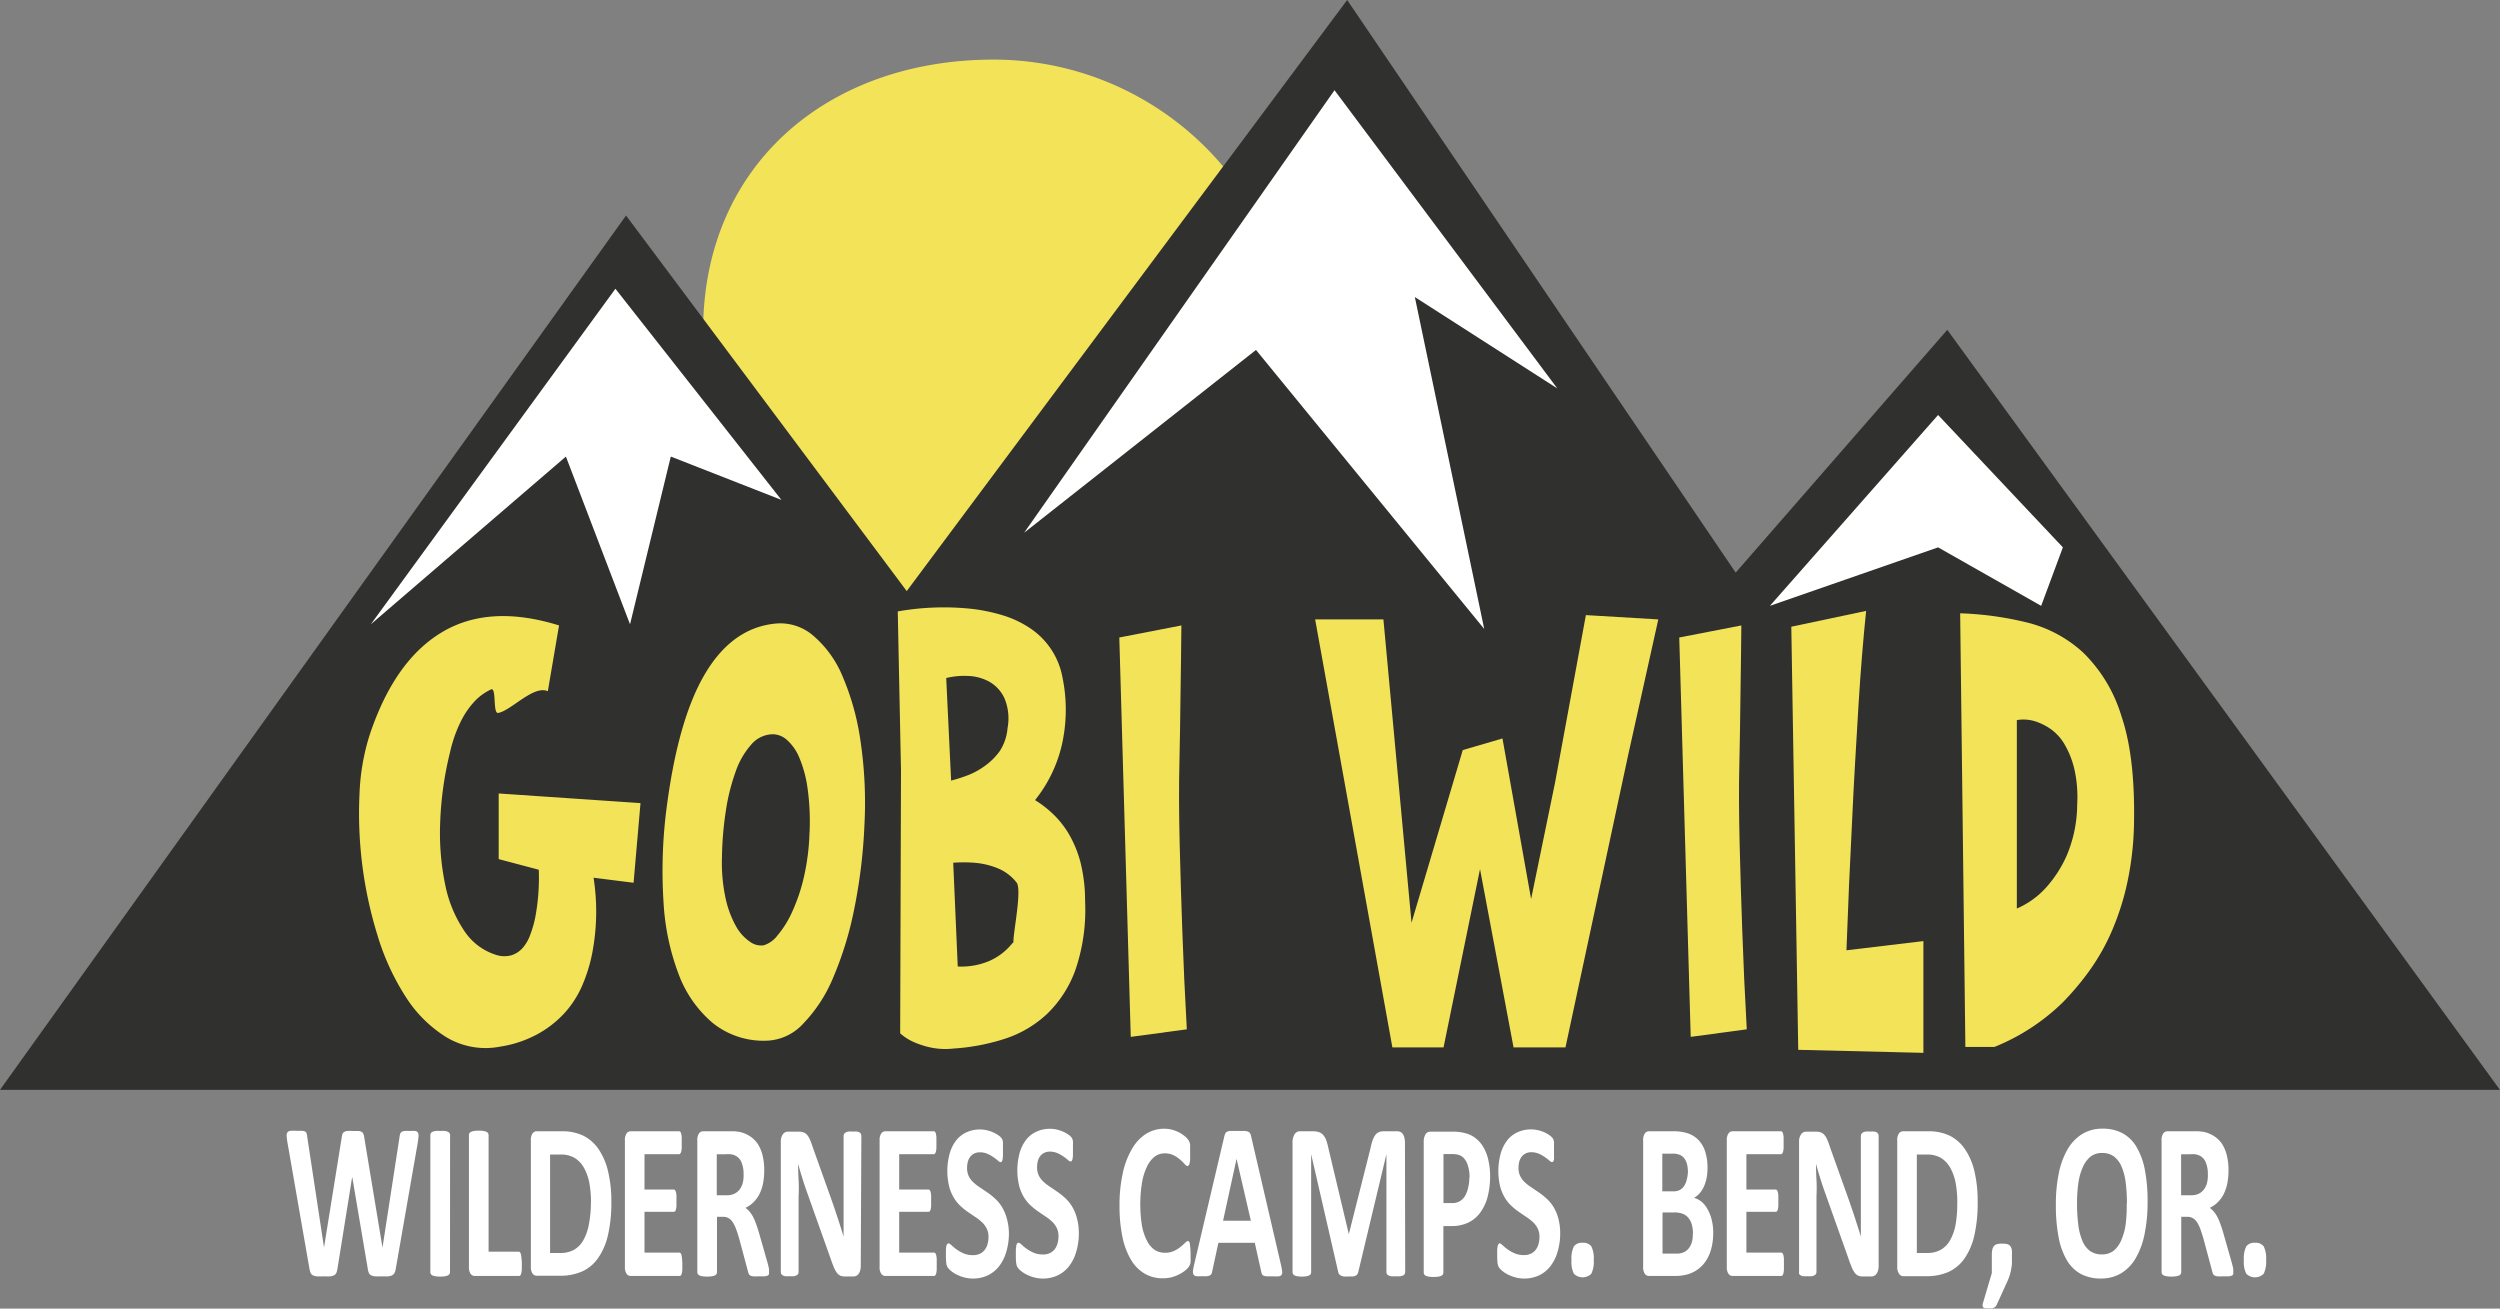 <svg id="Layer_1" data-name="Layer 1" xmlns="http://www.w3.org/2000/svg" viewBox="0 0 331.77 173.66"><rect x="0" y="0" width="331.77" height="173.66" fill="#808080" stroke="none"/><defs><style>.cls-1{fill:#f3e359;}.cls-2{fill:#30302f;}.cls-3{fill:#fff;}</style></defs><title>Artboard 1</title><path class="cls-1" d="M171.67,47.72A39.81,39.81,0,0,0,131.86,7.91c-22,0-38.55,14-38.55,36s16.56,43.61,38.55,43.61A39.81,39.81,0,0,0,171.67,47.72Z"/><polygon class="cls-2" points="83.08 28.6 0 144.63 331.76 144.63 258.42 43.77 230.34 75.99 178.78 0 120.33 78.44 83.08 28.6"/><polygon class="cls-3" points="81.67 38.32 49.21 82.85 75.1 60.59 83.61 82.85 89.02 60.59 103.7 66.34 81.67 38.32"/><polygon class="cls-3" points="177.1 11.97 135.91 70.7 166.68 46.44 196.97 83.47 187.76 39.42 206.67 51.55 177.1 11.97"/><polygon class="cls-3" points="257.2 55.07 234.88 80.4 257.2 72.64 270.88 80.4 273.76 72.64 257.2 55.07"/><path class="cls-1" d="M74.19,83,72.7,91.73c-1.89-.86-4.93,2.63-6.6,2.88-.72.12-.19-3.45-.93-3.12A7.14,7.14,0,0,0,63.05,93a11.11,11.11,0,0,0-1.87,2.69,18.05,18.05,0,0,0-1.46,4.15,45.25,45.25,0,0,0-1.31,9.47,33.77,33.77,0,0,0,.69,8.19,16.86,16.86,0,0,0,2.49,6,7.87,7.87,0,0,0,4.12,3.18,3.62,3.62,0,0,0,2.14.1,3.36,3.36,0,0,0,1.53-1,5.56,5.56,0,0,0,1-1.76,14.85,14.85,0,0,0,.64-2.21,28.37,28.37,0,0,0,.48-6.39l-5.32-1.41,0-8.71,18.82,1.28-.92,10.57-5.31-.67a29.16,29.16,0,0,1-.21,10.18,21.07,21.07,0,0,1-1.24,4,13.42,13.42,0,0,1-2.25,3.61,13.9,13.9,0,0,1-3.56,2.87,15.11,15.11,0,0,1-5.1,1.75,10.12,10.12,0,0,1-7.12-1.21,17,17,0,0,1-5.44-5.38,32.19,32.19,0,0,1-3.74-8.13,54.71,54.71,0,0,1-2.4-18.82,29.44,29.44,0,0,1,1.34-7.8q3.29-9.88,9.6-13.65T74.19,83Z"/><path class="cls-1" d="M102.77,82.77a6.68,6.68,0,0,1,5.1,1.54,14.27,14.27,0,0,1,3.94,5.43,33.9,33.9,0,0,1,2.39,8.63,55.81,55.81,0,0,1,.52,11.06,71,71,0,0,1-1.36,11.22,46,46,0,0,1-2.8,9.11,19.61,19.61,0,0,1-4,6.12,6.88,6.88,0,0,1-4.91,2.23,10.75,10.75,0,0,1-7.11-2.39,15.62,15.62,0,0,1-4.48-6.44,31.81,31.81,0,0,1-2-9.48,65.28,65.28,0,0,1,.27-11.5Q89.79,96,93.4,89.7T102.77,82.77Zm4.67,27.63a31.83,31.83,0,0,0-.27-5.79,16.1,16.1,0,0,0-1.09-4.05,6.42,6.42,0,0,0-1.63-2.35,2.89,2.89,0,0,0-1.85-.77,3.83,3.83,0,0,0-2.88,1.34,10.63,10.63,0,0,0-2.09,3.61,27,27,0,0,0-1.3,5.19,44.06,44.06,0,0,0-.52,6.16,22.34,22.34,0,0,0,.49,5.51A13.36,13.36,0,0,0,97.72,123,5.94,5.94,0,0,0,99.56,125a2.47,2.47,0,0,0,1.79.45,3.64,3.64,0,0,0,1.82-1.3,13.16,13.16,0,0,0,1.93-3.08,24,24,0,0,0,1.58-4.66A30.19,30.19,0,0,0,107.43,110.4Z"/><path class="cls-1" d="M144,119.55a24.77,24.77,0,0,1-1.25,9.07,15.26,15.26,0,0,1-3.77,5.91,14.89,14.89,0,0,1-5.62,3.32,27.74,27.74,0,0,1-6.84,1.3,9.55,9.55,0,0,1-3.12-.16,11.86,11.86,0,0,1-2.2-.73,6.86,6.86,0,0,1-1.74-1.13l.11-34.84-.43-21.15a35.08,35.08,0,0,1,10-.32,23.71,23.71,0,0,1,3.85.81,13.68,13.68,0,0,1,3.53,1.62A10,10,0,0,1,141,89.9a21.17,21.17,0,0,1-.11,9.07,18.33,18.33,0,0,1-3.53,7.21,14.62,14.62,0,0,1,2.36,1.82,12.38,12.38,0,0,1,2.12,2.67,14.92,14.92,0,0,1,1.55,3.77A21,21,0,0,1,144,119.55ZM133.71,96.62a6.91,6.91,0,0,0-.43-4,4.87,4.87,0,0,0-2.06-2.19,6.39,6.39,0,0,0-2.85-.73,10.13,10.13,0,0,0-2.8.28l.65,13.61a20.21,20.21,0,0,0,2.17-.69,9.62,9.62,0,0,0,2.31-1.26,8.38,8.38,0,0,0,2-2A6.58,6.58,0,0,0,133.71,96.62Zm.8,27.94c.11-1.57,1.08-6.58.4-7.44a6.15,6.15,0,0,0-2.52-1.9,10.31,10.31,0,0,0-3.15-.73,19.3,19.3,0,0,0-2.74,0l.6,13.77a9.45,9.45,0,0,0,4.18-.73,8,8,0,0,0,2.93-2.19C135.1,124.28,134.36,126.57,134.51,124.57Z"/><path class="cls-1" d="M156.78,83q0,1.78-.05,4.46-.05,2.27-.08,5.67t-.13,8q-.06,2.35-.05,5.1t.08,5.67q.08,2.92.16,5.87t.19,5.71q.22,6.4.6,13.12l-7.44,1-1.52-53Z"/><path class="cls-1" d="M183.59,82.2l3.73,40.26,6.8-22.92L199.39,98l3.8,21.31,3.2-15.56,4.07-22.12,9.61.57-4,18L207.75,139h-6.89l-4.45-23.66L191.57,139h-6.79L174.53,82.2Z"/><path class="cls-1" d="M231.09,83q0,1.78-.05,4.46-.05,2.27-.08,5.67t-.13,8q-.06,2.35-.05,5.1t.08,5.67q.08,2.92.16,5.87t.19,5.71q.22,6.4.6,13.12l-7.44,1-1.52-53Z"/><path class="cls-1" d="M247.65,81.07q-.27,2.59-.54,5.87t-.49,6.93q-.22,3.65-.44,7.45t-.38,7.37q-.44,8.43-.76,17.42l10.21-1.22v14.83l-16.61-.4-.92-56.15Z"/><path class="cls-1" d="M260.13,81.39A42.92,42.92,0,0,1,269,82.61a17,17,0,0,1,7.46,4A19.74,19.74,0,0,1,281.52,95q1.85,5.39,1.68,14.3a40.59,40.59,0,0,1-.95,8.1,34.56,34.56,0,0,1-2.17,6.56,28.19,28.19,0,0,1-3,5.14,36.72,36.72,0,0,1-3.34,3.93,27.85,27.85,0,0,1-9.07,5.91h-3.85Zm15.53,25.36a16.8,16.8,0,0,0-.38-4.7A11.79,11.79,0,0,0,274,98.81a6.53,6.53,0,0,0-1.77-2,7.86,7.86,0,0,0-1.9-1,5.15,5.15,0,0,0-1.68-.32,4.31,4.31,0,0,0-1,.08v25a11.19,11.19,0,0,0,3.85-2.75,16.22,16.22,0,0,0,2.74-4.21A17.66,17.66,0,0,0,275.66,106.75Z"/><path class="cls-3" d="M52.53,168.33a2.15,2.15,0,0,1-.16.57.71.71,0,0,1-.31.33,1.5,1.5,0,0,1-.54.15,7.68,7.68,0,0,1-.84,0,8.84,8.84,0,0,1-.91,0,1.43,1.43,0,0,1-.54-.15.65.65,0,0,1-.29-.33,2.41,2.41,0,0,1-.14-.57l-2.06-12.16h0l-1.95,12.16a2.39,2.39,0,0,1-.14.56.7.7,0,0,1-.28.33,1.28,1.28,0,0,1-.53.16,8.29,8.29,0,0,1-.88,0,9,9,0,0,1-.92,0,1.44,1.44,0,0,1-.54-.15.65.65,0,0,1-.29-.33,2.69,2.69,0,0,1-.15-.57l-2.92-16.75a6.69,6.69,0,0,1-.1-.84.72.72,0,0,1,.11-.47.58.58,0,0,1,.41-.2,6.45,6.45,0,0,1,.79,0l.74,0a1,1,0,0,1,.41.1.41.41,0,0,1,.19.24,2.38,2.38,0,0,1,.08.44L43,165.55h0l2.35-14.6a2.33,2.33,0,0,1,.1-.46.53.53,0,0,1,.22-.27,1.08,1.08,0,0,1,.42-.13,5.46,5.46,0,0,1,.72,0q.48,0,.76,0a1,1,0,0,1,.44.13.55.55,0,0,1,.22.27,2.12,2.12,0,0,1,.11.47l2.42,14.6h0l2.26-14.66a2.63,2.63,0,0,1,.08-.41.47.47,0,0,1,.19-.27.93.93,0,0,1,.4-.13,5.43,5.43,0,0,1,.73,0,4.8,4.8,0,0,1,.68,0,.49.49,0,0,1,.35.2.8.8,0,0,1,.09.48,8.13,8.13,0,0,1-.1.87Z"/><path class="cls-3" d="M59.72,168.79a.55.55,0,0,1-.06.27.47.47,0,0,1-.21.19,1.5,1.5,0,0,1-.4.12,4.53,4.53,0,0,1-1.27,0,1.5,1.5,0,0,1-.4-.12.47.47,0,0,1-.21-.19.55.55,0,0,1-.06-.27V150.67a.55.55,0,0,1,.06-.27.46.46,0,0,1,.22-.19,1.59,1.59,0,0,1,.4-.12,3.65,3.65,0,0,1,.63,0,3.72,3.72,0,0,1,.64,0,1.5,1.5,0,0,1,.4.12.47.47,0,0,1,.21.19.55.55,0,0,1,.06.27Z"/><path class="cls-3" d="M69.25,167.7q0,.45,0,.75a3.22,3.22,0,0,1-.07.5.72.72,0,0,1-.12.29.22.22,0,0,1-.17.09H63a.67.67,0,0,1-.55-.29,1.56,1.56,0,0,1-.22-.94V150.67a.55.55,0,0,1,.06-.27.47.47,0,0,1,.21-.19,1.5,1.5,0,0,1,.4-.12,4.53,4.53,0,0,1,1.27,0,1.5,1.5,0,0,1,.4.12.47.47,0,0,1,.21.19.55.55,0,0,1,.06.27v15.44h4a.23.23,0,0,1,.17.08.64.64,0,0,1,.12.27,2.84,2.84,0,0,1,.07.49Q69.25,167.25,69.25,167.7Z"/><path class="cls-3" d="M81.13,159.45a19.15,19.15,0,0,1-.46,4.52A8.7,8.7,0,0,1,79.34,167a5.24,5.24,0,0,1-2.1,1.74,7.15,7.15,0,0,1-2.95.56H71.22a.67.67,0,0,1-.55-.29,1.56,1.56,0,0,1-.22-.94V151.36a1.56,1.56,0,0,1,.22-.94.67.67,0,0,1,.55-.29h3.3a6.46,6.46,0,0,1,2.92.6,5.38,5.38,0,0,1,2,1.78,8.72,8.72,0,0,1,1.25,2.92A16.92,16.92,0,0,1,81.13,159.45Zm-2.7.13a14.18,14.18,0,0,0-.21-2.54,6.72,6.72,0,0,0-.69-2,3.67,3.67,0,0,0-1.21-1.34,3.51,3.51,0,0,0-1.94-.48H73v13.06h1.36a3.63,3.63,0,0,0,1.81-.42,3.33,3.33,0,0,0,1.23-1.25,6.63,6.63,0,0,0,.74-2.08A15.35,15.35,0,0,0,78.42,159.58Z"/><path class="cls-3" d="M90.55,167.8q0,.43,0,.72a2.63,2.63,0,0,1-.07.47.65.65,0,0,1-.12.26.22.22,0,0,1-.16.08H83.7a.67.67,0,0,1-.55-.29,1.56,1.56,0,0,1-.22-.94V151.36a1.56,1.56,0,0,1,.22-.94.67.67,0,0,1,.55-.29h6.42a.21.21,0,0,1,.16.07.62.62,0,0,1,.12.26,2.8,2.8,0,0,1,.07.47q0,.29,0,.73t0,.7a2.62,2.62,0,0,1-.07.47.69.69,0,0,1-.12.26.2.2,0,0,1-.16.08H85.53v4.69h3.89a.22.22,0,0,1,.16.08.65.65,0,0,1,.12.25,2.46,2.46,0,0,1,.07.46q0,.29,0,.7t0,.71a2.43,2.43,0,0,1-.07.45.58.58,0,0,1-.12.24.23.23,0,0,1-.16.07H85.53v5.41h4.63a.22.22,0,0,1,.16.08.65.65,0,0,1,.12.26,2.63,2.63,0,0,1,.07.47Q90.55,167.37,90.55,167.8Z"/><path class="cls-3" d="M102.05,168.82a.84.84,0,0,1,0,.27.35.35,0,0,1-.19.19,1.32,1.32,0,0,1-.44.1q-.29,0-.79,0a5.89,5.89,0,0,1-.67,0,1.06,1.06,0,0,1-.39-.11.47.47,0,0,1-.2-.21,1.47,1.47,0,0,1-.1-.3l-1.15-4.29q-.21-.73-.41-1.29a4.54,4.54,0,0,0-.44-.94,1.77,1.77,0,0,0-.56-.57,1.39,1.39,0,0,0-.74-.19h-.82v7.31a.55.55,0,0,1-.06.27.47.47,0,0,1-.21.19,1.5,1.5,0,0,1-.4.12,4.53,4.53,0,0,1-1.27,0,1.51,1.51,0,0,1-.4-.12.44.44,0,0,1-.21-.19.58.58,0,0,1-.06-.27V151.36a1.56,1.56,0,0,1,.22-.94.67.67,0,0,1,.55-.29h3.33q.51,0,.84,0l.6.07a4.12,4.12,0,0,1,1.4.56,3.64,3.64,0,0,1,1.05,1,5,5,0,0,1,.66,1.53,8.12,8.12,0,0,1,.23,2,8.7,8.7,0,0,1-.16,1.76,5.6,5.6,0,0,1-.48,1.42,4.17,4.17,0,0,1-.79,1.08,3.85,3.85,0,0,1-1.06.74,3.1,3.1,0,0,1,.54.5,4,4,0,0,1,.48.72,7.85,7.85,0,0,1,.42,1q.2.54.39,1.22l1.08,3.78q.15.56.2.82A2.34,2.34,0,0,1,102.05,168.82Zm-3.37-13a4,4,0,0,0-.29-1.6,1.7,1.7,0,0,0-.94-.92,2.57,2.57,0,0,0-.45-.12,4.27,4.27,0,0,0-.7,0H95.12v5.44h1.33a2.23,2.23,0,0,0,1-.2,1.9,1.9,0,0,0,.7-.56,2.51,2.51,0,0,0,.42-.87A4.24,4.24,0,0,0,98.68,155.8Z"/><path class="cls-3" d="M114.23,168a2.13,2.13,0,0,1-.08.61,1.39,1.39,0,0,1-.21.45.8.8,0,0,1-.32.26.91.91,0,0,1-.37.08h-1.11a1.58,1.58,0,0,1-.6-.1,1.17,1.17,0,0,1-.47-.38,3.36,3.36,0,0,1-.41-.74q-.2-.47-.45-1.21l-3.2-9q-.28-.8-.57-1.73t-.52-1.8h0q0,1.07.06,2.13t0,2.19v10a.63.63,0,0,1-.05.27.46.46,0,0,1-.19.2,1.11,1.11,0,0,1-.36.13,3.16,3.16,0,0,1-.59,0,3.09,3.09,0,0,1-.58,0,1.05,1.05,0,0,1-.36-.13.44.44,0,0,1-.18-.2.68.68,0,0,1-.05-.27V151.53a1.68,1.68,0,0,1,.27-1,.83.83,0,0,1,.67-.35H106a1.83,1.83,0,0,1,.64.1,1.19,1.19,0,0,1,.46.32,2.35,2.35,0,0,1,.38.62,9.56,9.56,0,0,1,.37,1l2.5,7,.43,1.25q.21.62.41,1.23l.39,1.21q.19.59.37,1.19h0q0-1,0-2.17t0-2.15v-9a.59.59,0,0,1,.06-.27.54.54,0,0,1,.2-.21,1,1,0,0,1,.37-.13,3.78,3.78,0,0,1,.59,0,3.63,3.63,0,0,1,.57,0,.84.84,0,0,1,.35.13.49.49,0,0,1,.17.21.68.68,0,0,1,.05.27Z"/><path class="cls-3" d="M124.31,167.8q0,.43,0,.72a2.63,2.63,0,0,1-.07.47.65.65,0,0,1-.12.26.22.22,0,0,1-.16.08h-6.46a.67.67,0,0,1-.55-.29,1.56,1.56,0,0,1-.22-.94V151.36a1.56,1.56,0,0,1,.22-.94.67.67,0,0,1,.55-.29h6.42a.21.21,0,0,1,.16.07.62.62,0,0,1,.12.26,2.8,2.8,0,0,1,.07.47q0,.29,0,.73t0,.7a2.62,2.62,0,0,1-.07.47.69.69,0,0,1-.12.26.2.2,0,0,1-.16.08h-4.59v4.69h3.89a.22.22,0,0,1,.16.08.65.65,0,0,1,.12.25,2.46,2.46,0,0,1,.07.46q0,.29,0,.7t0,.71a2.43,2.43,0,0,1-.07.45.58.58,0,0,1-.12.24.23.23,0,0,1-.16.07h-3.89v5.41h4.63a.22.22,0,0,1,.16.08.65.65,0,0,1,.12.26,2.63,2.63,0,0,1,.07.47Q124.31,167.37,124.31,167.8Z"/><path class="cls-3" d="M133.89,163.57a8.47,8.47,0,0,1-.38,2.66,5.68,5.68,0,0,1-1,1.91,4.21,4.21,0,0,1-1.51,1.15,4.68,4.68,0,0,1-3.09.22,5.3,5.3,0,0,1-1-.39,3.9,3.9,0,0,1-.73-.48,2.38,2.38,0,0,1-.42-.45,1.38,1.38,0,0,1-.18-.56,7.54,7.54,0,0,1-.05-1q0-.46,0-.77a3.2,3.2,0,0,1,.06-.5.61.61,0,0,1,.12-.27.23.23,0,0,1,.17-.08q.14,0,.39.24a6.93,6.93,0,0,0,.65.54,4.93,4.93,0,0,0,.95.54,3.12,3.12,0,0,0,1.28.24,2.05,2.05,0,0,0,.85-.17,1.79,1.79,0,0,0,.64-.48,2.15,2.15,0,0,0,.4-.77,3.53,3.53,0,0,0,.14-1,2.44,2.44,0,0,0-.24-1.12,3.06,3.06,0,0,0-.62-.83,6.17,6.17,0,0,0-.87-.68l-1-.68a8.82,8.82,0,0,1-1-.81,5,5,0,0,1-.87-1.08,5.89,5.89,0,0,1-.62-1.49,8.87,8.87,0,0,1,.1-4.49,5.14,5.14,0,0,1,.92-1.74,3.69,3.69,0,0,1,1.37-1,4.18,4.18,0,0,1,1.68-.34,4.12,4.12,0,0,1,.91.1,4.56,4.56,0,0,1,.85.28,4,4,0,0,1,.71.4,1.73,1.73,0,0,1,.41.37,1.13,1.13,0,0,1,.13.25,1.68,1.68,0,0,1,.06.27,4.18,4.18,0,0,1,0,.43c0,.17,0,.39,0,.65s0,.53,0,.73a4,4,0,0,1-.05.49.71.71,0,0,1-.1.28.2.2,0,0,1-.17.09.69.69,0,0,1-.35-.21,7.18,7.18,0,0,0-.59-.45,4.61,4.61,0,0,0-.8-.45,2.48,2.48,0,0,0-1-.2,1.68,1.68,0,0,0-.75.16,1.5,1.5,0,0,0-.53.43,1.84,1.84,0,0,0-.32.66,3.1,3.1,0,0,0-.1.82,2.44,2.44,0,0,0,.23,1.11,2.87,2.87,0,0,0,.63.83,6.35,6.35,0,0,0,.89.68l1,.68a9.62,9.62,0,0,1,1,.81,5,5,0,0,1,.88,1.08,5.82,5.82,0,0,1,.63,1.48A7.52,7.52,0,0,1,133.89,163.57Z"/><path class="cls-3" d="M143.17,163.57a8.47,8.47,0,0,1-.38,2.66,5.68,5.68,0,0,1-1,1.91,4.21,4.21,0,0,1-1.51,1.15,4.68,4.68,0,0,1-3.09.22,5.3,5.3,0,0,1-1-.39,3.9,3.9,0,0,1-.73-.48,2.38,2.38,0,0,1-.42-.45,1.38,1.38,0,0,1-.18-.56,7.54,7.54,0,0,1-.05-1q0-.46,0-.77a3.2,3.2,0,0,1,.06-.5A.61.61,0,0,1,135,165a.23.23,0,0,1,.17-.08q.14,0,.39.24a6.93,6.93,0,0,0,.65.54,4.93,4.93,0,0,0,.95.54,3.12,3.12,0,0,0,1.28.24,2.05,2.05,0,0,0,.85-.17,1.79,1.79,0,0,0,.64-.48,2.15,2.15,0,0,0,.4-.77,3.53,3.53,0,0,0,.14-1,2.44,2.44,0,0,0-.24-1.12,3.06,3.06,0,0,0-.62-.83,6.17,6.17,0,0,0-.87-.68l-1-.68a8.82,8.82,0,0,1-1-.81,5,5,0,0,1-.87-1.08,5.89,5.89,0,0,1-.62-1.49,8.87,8.87,0,0,1,.1-4.49,5.14,5.14,0,0,1,.92-1.74,3.69,3.69,0,0,1,1.37-1,4.18,4.18,0,0,1,1.68-.34,4.12,4.12,0,0,1,.91.1,4.56,4.56,0,0,1,.85.28,4,4,0,0,1,.71.4,1.73,1.73,0,0,1,.41.37,1.13,1.13,0,0,1,.13.25,1.68,1.68,0,0,1,.06.27,4.18,4.18,0,0,1,0,.43c0,.17,0,.39,0,.65s0,.53,0,.73a4,4,0,0,1-.05.49.71.71,0,0,1-.1.28.2.2,0,0,1-.17.09.69.69,0,0,1-.35-.21,7.18,7.18,0,0,0-.59-.45,4.61,4.61,0,0,0-.8-.45,2.48,2.48,0,0,0-1-.2,1.68,1.68,0,0,0-.75.16,1.5,1.5,0,0,0-.53.43,1.84,1.84,0,0,0-.32.66,3.1,3.1,0,0,0-.1.82,2.44,2.44,0,0,0,.23,1.11,2.87,2.87,0,0,0,.63.83,6.35,6.35,0,0,0,.89.68l1,.68a9.62,9.62,0,0,1,1,.81,5,5,0,0,1,.88,1.08,5.82,5.82,0,0,1,.63,1.48A7.52,7.52,0,0,1,143.17,163.57Z"/><path class="cls-3" d="M158,166.42q0,.37,0,.63a4.29,4.29,0,0,1,0,.45,1.72,1.72,0,0,1-.08.32,1.66,1.66,0,0,1-.16.3,2.26,2.26,0,0,1-.42.44,4.42,4.42,0,0,1-.77.51,5,5,0,0,1-1,.41,4.64,4.64,0,0,1-1.26.16,4.72,4.72,0,0,1-2.39-.61,5.14,5.14,0,0,1-1.81-1.82,9.69,9.69,0,0,1-1.14-3,19.79,19.79,0,0,1-.4-4.21,19.46,19.46,0,0,1,.44-4.35,10.76,10.76,0,0,1,1.22-3.19,5.68,5.68,0,0,1,1.88-2,4.57,4.57,0,0,1,2.42-.67,4,4,0,0,1,1,.13,4.72,4.72,0,0,1,.92.35,4,4,0,0,1,.76.5,2.54,2.54,0,0,1,.47.48,1.68,1.68,0,0,1,.18.33,1.66,1.66,0,0,1,.08.34q0,.21,0,.49t0,.7q0,.45,0,.76a2.82,2.82,0,0,1-.07.5.79.79,0,0,1-.12.28.2.2,0,0,1-.16.09q-.15,0-.38-.26a6.68,6.68,0,0,0-.59-.58,4.3,4.3,0,0,0-.86-.58,2.58,2.58,0,0,0-1.2-.26,2.17,2.17,0,0,0-1.37.47,3.7,3.7,0,0,0-1,1.34,8,8,0,0,0-.64,2.1,18.09,18.09,0,0,0,0,5.7,7.09,7.09,0,0,0,.67,2,3.16,3.16,0,0,0,1,1.19,2.49,2.49,0,0,0,1.38.39,2.74,2.74,0,0,0,1.2-.24,4.36,4.36,0,0,0,.87-.54,7.51,7.51,0,0,0,.6-.53q.23-.24.36-.24a.22.22,0,0,1,.16.06.5.5,0,0,1,.1.24,3.4,3.4,0,0,1,.06.5Q158,165.89,158,166.42Z"/><path class="cls-3" d="M170,167.87a7.25,7.25,0,0,1,.15.85.7.7,0,0,1-.08.47.53.53,0,0,1-.39.19,6.14,6.14,0,0,1-.77,0l-.79,0a1.35,1.35,0,0,1-.43-.09.41.41,0,0,1-.21-.19,1.29,1.29,0,0,1-.1-.31l-.86-3.86h-4.83l-.81,3.75a1.56,1.56,0,0,1-.1.35.49.49,0,0,1-.21.22,1.09,1.09,0,0,1-.41.11,6.44,6.44,0,0,1-.69,0,4.44,4.44,0,0,1-.72,0,.48.48,0,0,1-.36-.22.81.81,0,0,1-.07-.48,6.88,6.88,0,0,1,.15-.83l4-17a1.86,1.86,0,0,1,.14-.41.52.52,0,0,1,.25-.24,1.4,1.4,0,0,1,.48-.1l.82,0,.93,0a1.73,1.73,0,0,1,.54.1.53.53,0,0,1,.28.24,1.8,1.8,0,0,1,.14.45Zm-5.9-14.08h0L162.31,162H166Z"/><path class="cls-3" d="M186.48,168.79a.62.62,0,0,1-.06.27.42.42,0,0,1-.2.19,1.42,1.42,0,0,1-.38.12,3.39,3.39,0,0,1-.61,0,3.35,3.35,0,0,1-.6,0,1.34,1.34,0,0,1-.38-.12.45.45,0,0,1-.2-.19.59.59,0,0,1-.06-.27V153.17h0l-3.73,15.61a.84.84,0,0,1-.13.32.63.63,0,0,1-.24.2,1.16,1.16,0,0,1-.39.1l-.58,0a3.83,3.83,0,0,1-.58,0,1.25,1.25,0,0,1-.39-.12.73.73,0,0,1-.24-.2.66.66,0,0,1-.12-.28L174,153.17h0v15.62a.63.63,0,0,1-.05.27.42.42,0,0,1-.2.19,1.5,1.5,0,0,1-.38.12,4.05,4.05,0,0,1-1.2,0,1.42,1.42,0,0,1-.38-.12.42.42,0,0,1-.2-.19.63.63,0,0,1-.06-.27V151.69a2.08,2.08,0,0,1,.27-1.16.82.82,0,0,1,.72-.4h1.71a2.45,2.45,0,0,1,.79.11,1.34,1.34,0,0,1,.57.37,2.09,2.09,0,0,1,.4.68,6.47,6.47,0,0,1,.28,1L179,163.78h0l2.88-11.41a8,8,0,0,1,.28-1.05,2.61,2.61,0,0,1,.36-.7,1.14,1.14,0,0,1,.48-.38,1.73,1.73,0,0,1,.65-.11h1.76a1,1,0,0,1,.46.1.83.83,0,0,1,.32.3,1.55,1.55,0,0,1,.19.49,3,3,0,0,1,.07.66Z"/><path class="cls-3" d="M197.75,156a11,11,0,0,1-.34,2.86,6.07,6.07,0,0,1-1,2.1,4.25,4.25,0,0,1-1.58,1.3,5.12,5.12,0,0,1-2.21.45h-1.07v6.13a.55.55,0,0,1-.06.27.47.47,0,0,1-.21.19,1.49,1.49,0,0,1-.4.12,4.53,4.53,0,0,1-1.27,0,1.5,1.5,0,0,1-.4-.12.44.44,0,0,1-.21-.19.59.59,0,0,1-.06-.27V151.53a1.83,1.83,0,0,1,.24-1,.75.75,0,0,1,.64-.35h3a7,7,0,0,1,.87.05,6.38,6.38,0,0,1,1,.22,3.58,3.58,0,0,1,1.17.63,4.1,4.1,0,0,1,1,1.16,5.78,5.78,0,0,1,.64,1.65A9.37,9.37,0,0,1,197.75,156Zm-2.73.28a4.89,4.89,0,0,0-.24-1.66,2.35,2.35,0,0,0-.59-1,1.6,1.6,0,0,0-.73-.39,3.77,3.77,0,0,0-.79-.08h-1.11v6.51h1.17a2,2,0,0,0,1-.25,2,2,0,0,0,.69-.7,3.65,3.65,0,0,0,.41-1.08A6.37,6.37,0,0,0,195,156.24Z"/><path class="cls-3" d="M207.05,163.57a8.49,8.49,0,0,1-.38,2.66,5.67,5.67,0,0,1-1,1.91,4.2,4.2,0,0,1-1.51,1.15,4.68,4.68,0,0,1-3.09.22,5.3,5.3,0,0,1-1-.39,3.9,3.9,0,0,1-.73-.48,2.4,2.4,0,0,1-.42-.45,1.4,1.4,0,0,1-.18-.56,7.64,7.64,0,0,1-.05-1c0-.31,0-.56,0-.77a3.12,3.12,0,0,1,.07-.5.62.62,0,0,1,.12-.27A.23.23,0,0,1,199,165c.09,0,.22.08.39.24a7,7,0,0,0,.65.54,4.89,4.89,0,0,0,.95.54,3.12,3.12,0,0,0,1.28.24,2.05,2.05,0,0,0,.85-.17,1.79,1.79,0,0,0,.64-.48,2.16,2.16,0,0,0,.4-.77,3.53,3.53,0,0,0,.14-1,2.43,2.43,0,0,0-.24-1.12,3,3,0,0,0-.62-.83,6.18,6.18,0,0,0-.87-.68l-1-.68a8.87,8.87,0,0,1-1-.81,5,5,0,0,1-.87-1.08,5.89,5.89,0,0,1-.62-1.49,8.87,8.87,0,0,1,.11-4.49,5.14,5.14,0,0,1,.92-1.74,3.7,3.7,0,0,1,1.37-1,4.18,4.18,0,0,1,1.68-.34,4.11,4.11,0,0,1,.91.1,4.57,4.57,0,0,1,.86.28,4,4,0,0,1,.7.4,1.72,1.72,0,0,1,.41.37,1.11,1.11,0,0,1,.13.25,1.82,1.82,0,0,1,.06.27,4.21,4.21,0,0,1,0,.43c0,.17,0,.39,0,.65s0,.53,0,.73a3.9,3.9,0,0,1,0,.49.71.71,0,0,1-.1.28.2.2,0,0,1-.17.09.7.7,0,0,1-.35-.21,7.06,7.06,0,0,0-.59-.45,4.65,4.65,0,0,0-.8-.45,2.48,2.48,0,0,0-1-.2,1.67,1.67,0,0,0-.75.16,1.49,1.49,0,0,0-.53.43,1.85,1.85,0,0,0-.32.66,3.13,3.13,0,0,0-.1.82,2.44,2.44,0,0,0,.23,1.11,2.87,2.87,0,0,0,.63.83,6.39,6.39,0,0,0,.89.68l1,.68a9.55,9.55,0,0,1,1,.81,5,5,0,0,1,.89,1.08,5.82,5.82,0,0,1,.63,1.48A7.49,7.49,0,0,1,207.05,163.57Z"/><path class="cls-3" d="M211.5,167.19a3.62,3.62,0,0,1-.32,1.85,1.65,1.65,0,0,1-2.31,0,3.42,3.42,0,0,1-.32-1.77,3.67,3.67,0,0,1,.32-1.87,1.31,1.31,0,0,1,1.17-.47,1.28,1.28,0,0,1,1.14.47A3.45,3.45,0,0,1,211.5,167.19Z"/><path class="cls-3" d="M227.36,163.57a8.45,8.45,0,0,1-.19,1.85,6.11,6.11,0,0,1-.52,1.47,4.41,4.41,0,0,1-.8,1.1,4.32,4.32,0,0,1-1,.76,4.67,4.67,0,0,1-1.19.44,6.46,6.46,0,0,1-1.41.14h-3.42a.67.67,0,0,1-.55-.29,1.55,1.55,0,0,1-.22-.94V151.36a1.55,1.55,0,0,1,.22-.94.67.67,0,0,1,.55-.29h3.23a5.92,5.92,0,0,1,2,.3,3.48,3.48,0,0,1,1.38.9,4,4,0,0,1,.86,1.52,7,7,0,0,1,.3,2.17,6.93,6.93,0,0,1-.12,1.31,5,5,0,0,1-.35,1.12,3.64,3.64,0,0,1-.56.89,2.79,2.79,0,0,1-.76.62,2.75,2.75,0,0,1,1,.52,3.43,3.43,0,0,1,.8,1,5.29,5.29,0,0,1,.54,1.37A7.23,7.23,0,0,1,227.36,163.57ZM224,155.49a4.1,4.1,0,0,0-.12-1,2.07,2.07,0,0,0-.36-.76,1.57,1.57,0,0,0-.6-.47,2.39,2.39,0,0,0-1-.16h-1.32v5h1.46a1.77,1.77,0,0,0,.9-.2,1.69,1.69,0,0,0,.56-.55,2.58,2.58,0,0,0,.33-.82A4.32,4.32,0,0,0,224,155.49Zm.67,8.22a4.41,4.41,0,0,0-.15-1.19,2.46,2.46,0,0,0-.44-.88,1.89,1.89,0,0,0-.74-.55,3,3,0,0,0-1.16-.19h-1.55v5.46h1.89a2.21,2.21,0,0,0,.92-.17,1.79,1.79,0,0,0,.65-.5,2.44,2.44,0,0,0,.43-.83A3.84,3.84,0,0,0,224.65,163.71Z"/><path class="cls-3" d="M236.74,167.8q0,.43,0,.72a2.57,2.57,0,0,1-.07.47.65.65,0,0,1-.12.26.22.22,0,0,1-.16.08h-6.46a.67.67,0,0,1-.55-.29,1.55,1.55,0,0,1-.22-.94V151.36a1.55,1.55,0,0,1,.22-.94.67.67,0,0,1,.55-.29h6.42a.21.21,0,0,1,.16.07.62.62,0,0,1,.12.26,2.75,2.75,0,0,1,.07.47c0,.19,0,.44,0,.73s0,.51,0,.7a2.57,2.57,0,0,1-.07.47.69.69,0,0,1-.12.26.2.2,0,0,1-.16.08h-4.59v4.69h3.89a.22.22,0,0,1,.16.08.65.65,0,0,1,.12.25,2.41,2.41,0,0,1,.07.46q0,.29,0,.7t0,.71a2.38,2.38,0,0,1-.07.45.58.58,0,0,1-.12.24.23.23,0,0,1-.16.07h-3.89v5.41h4.63a.22.22,0,0,1,.16.08.65.65,0,0,1,.12.26,2.57,2.57,0,0,1,.07.47Q236.74,167.37,236.74,167.8Z"/><path class="cls-3" d="M249.31,168a2.13,2.13,0,0,1-.08.61,1.38,1.38,0,0,1-.21.45.8.8,0,0,1-.32.26.91.91,0,0,1-.37.08h-1.11a1.57,1.57,0,0,1-.6-.1,1.16,1.16,0,0,1-.47-.38,3.36,3.36,0,0,1-.41-.74q-.2-.47-.45-1.21l-3.2-9q-.28-.8-.57-1.73t-.52-1.8h0q0,1.07.06,2.13t0,2.19v10a.62.62,0,0,1-.05.27.46.46,0,0,1-.19.2,1.11,1.11,0,0,1-.36.13,3.16,3.16,0,0,1-.59,0,3.1,3.1,0,0,1-.58,0,1,1,0,0,1-.36-.13.44.44,0,0,1-.18-.2.68.68,0,0,1,0-.27V151.53a1.68,1.68,0,0,1,.27-1,.82.82,0,0,1,.67-.35H241a1.84,1.84,0,0,1,.64.1,1.19,1.19,0,0,1,.46.32,2.34,2.34,0,0,1,.38.62,9.4,9.4,0,0,1,.37,1l2.5,7,.43,1.25q.21.62.41,1.23l.39,1.21q.19.59.37,1.19h0q0-1,0-2.17t0-2.15v-9a.59.59,0,0,1,.06-.27.54.54,0,0,1,.2-.21,1,1,0,0,1,.37-.13,3.77,3.77,0,0,1,.59,0,3.62,3.62,0,0,1,.57,0,.84.84,0,0,1,.35.13.49.49,0,0,1,.17.21.68.68,0,0,1,.05.27Z"/><path class="cls-3" d="M262.45,159.45A19.14,19.14,0,0,1,262,164a8.7,8.7,0,0,1-1.33,3.06,5.25,5.25,0,0,1-2.1,1.74,7.14,7.14,0,0,1-2.95.56h-3.07A.67.67,0,0,1,252,169a1.55,1.55,0,0,1-.22-.94V151.36a1.55,1.55,0,0,1,.22-.94.67.67,0,0,1,.55-.29h3.3a6.45,6.45,0,0,1,2.92.6,5.38,5.38,0,0,1,2,1.78,8.71,8.71,0,0,1,1.25,2.92A16.88,16.88,0,0,1,262.45,159.45Zm-2.7.13a14.18,14.18,0,0,0-.21-2.54,6.68,6.68,0,0,0-.69-2,3.66,3.66,0,0,0-1.21-1.34,3.51,3.51,0,0,0-1.94-.48h-1.32v13.06h1.36a3.63,3.63,0,0,0,1.81-.42,3.32,3.32,0,0,0,1.23-1.25,6.62,6.62,0,0,0,.74-2.08A15.35,15.35,0,0,0,259.74,159.58Z"/><path class="cls-3" d="M267,166.6q0,.59,0,1.08a7.47,7.47,0,0,1-.13.91,7,7,0,0,1-.23.84,7.5,7.5,0,0,1-.35.84L265,173.11a1.22,1.22,0,0,1-.15.25.62.62,0,0,1-.2.16,1.25,1.25,0,0,1-.29.1,2.06,2.06,0,0,1-.43,0,2.38,2.38,0,0,1-.47,0,.54.54,0,0,1-.26-.11.26.26,0,0,1-.08-.19.85.85,0,0,1,0-.28l1.21-4.09V166.6a3.4,3.4,0,0,1,.08-.82,1,1,0,0,1,.25-.47.83.83,0,0,1,.43-.22,3.23,3.23,0,0,1,.63-.05,3,3,0,0,1,.6.05.8.8,0,0,1,.41.22,1,1,0,0,1,.24.47A3.56,3.56,0,0,1,267,166.6Z"/><path class="cls-3" d="M285,159.51a20.74,20.74,0,0,1-.4,4.27,10.38,10.38,0,0,1-1.18,3.2,5.64,5.64,0,0,1-1.94,2,5.14,5.14,0,0,1-2.68.69,5.57,5.57,0,0,1-2.62-.59,4.83,4.83,0,0,1-1.86-1.79,9.24,9.24,0,0,1-1.12-3.06,22.57,22.57,0,0,1-.37-4.39,20.09,20.09,0,0,1,.4-4.19,10.28,10.28,0,0,1,1.18-3.17,5.73,5.73,0,0,1,1.94-2,5.11,5.11,0,0,1,2.69-.7,5.53,5.53,0,0,1,2.58.58,4.81,4.81,0,0,1,1.87,1.78,9.31,9.31,0,0,1,1.13,3A21.33,21.33,0,0,1,285,159.51Zm-2.74.21a21.67,21.67,0,0,0-.16-2.75,7.9,7.9,0,0,0-.54-2.12,3.32,3.32,0,0,0-1-1.36,2.56,2.56,0,0,0-1.59-.48,2.42,2.42,0,0,0-1.61.54,3.89,3.89,0,0,0-1,1.45,7.84,7.84,0,0,0-.56,2.11,18.93,18.93,0,0,0-.16,2.56,22.56,22.56,0,0,0,.16,2.83,8.08,8.08,0,0,0,.54,2.14,3.16,3.16,0,0,0,1,1.36,2.63,2.63,0,0,0,1.6.47,2.45,2.45,0,0,0,1.61-.53,3.8,3.8,0,0,0,1-1.45,8.12,8.12,0,0,0,.56-2.14A19.5,19.5,0,0,0,282.23,159.72Z"/><path class="cls-3" d="M296.37,168.82a.84.84,0,0,1,0,.27.35.35,0,0,1-.19.19,1.32,1.32,0,0,1-.44.1q-.29,0-.79,0a5.87,5.87,0,0,1-.67,0,1.07,1.07,0,0,1-.39-.11.48.48,0,0,1-.2-.21,1.44,1.44,0,0,1-.1-.3l-1.15-4.29q-.21-.73-.41-1.29a4.6,4.6,0,0,0-.44-.94,1.77,1.77,0,0,0-.56-.57,1.39,1.39,0,0,0-.74-.19h-.82v7.31a.55.55,0,0,1-.06.27.47.47,0,0,1-.21.19,1.49,1.49,0,0,1-.4.12,4.53,4.53,0,0,1-1.27,0,1.5,1.5,0,0,1-.4-.12.44.44,0,0,1-.21-.19.59.59,0,0,1-.06-.27V151.36a1.55,1.55,0,0,1,.22-.94.67.67,0,0,1,.55-.29h3.33q.51,0,.84,0l.6.07a4.12,4.12,0,0,1,1.4.56,3.63,3.63,0,0,1,1.05,1,5,5,0,0,1,.66,1.53,8.12,8.12,0,0,1,.23,2,8.74,8.74,0,0,1-.16,1.76,5.6,5.6,0,0,1-.48,1.42,4.17,4.17,0,0,1-.79,1.08,3.86,3.86,0,0,1-1.06.74,3.12,3.12,0,0,1,.54.5,4,4,0,0,1,.48.72,7.94,7.94,0,0,1,.42,1q.2.54.39,1.22l1.08,3.78c.1.38.17.65.2.82A2.28,2.28,0,0,1,296.37,168.82Zm-3.37-13a4,4,0,0,0-.29-1.6,1.7,1.7,0,0,0-.94-.92,2.58,2.58,0,0,0-.45-.12,4.28,4.28,0,0,0-.7,0h-1.17v5.44h1.33a2.23,2.23,0,0,0,1-.2,1.89,1.89,0,0,0,.69-.56,2.51,2.51,0,0,0,.42-.87A4.24,4.24,0,0,0,293,155.8Z"/><path class="cls-3" d="M300.73,167.19a3.63,3.63,0,0,1-.32,1.85,1.65,1.65,0,0,1-2.31,0,3.41,3.41,0,0,1-.32-1.77,3.65,3.65,0,0,1,.32-1.87,1.31,1.31,0,0,1,1.17-.47,1.29,1.29,0,0,1,1.14.47A3.47,3.47,0,0,1,300.73,167.19Z"/></svg>